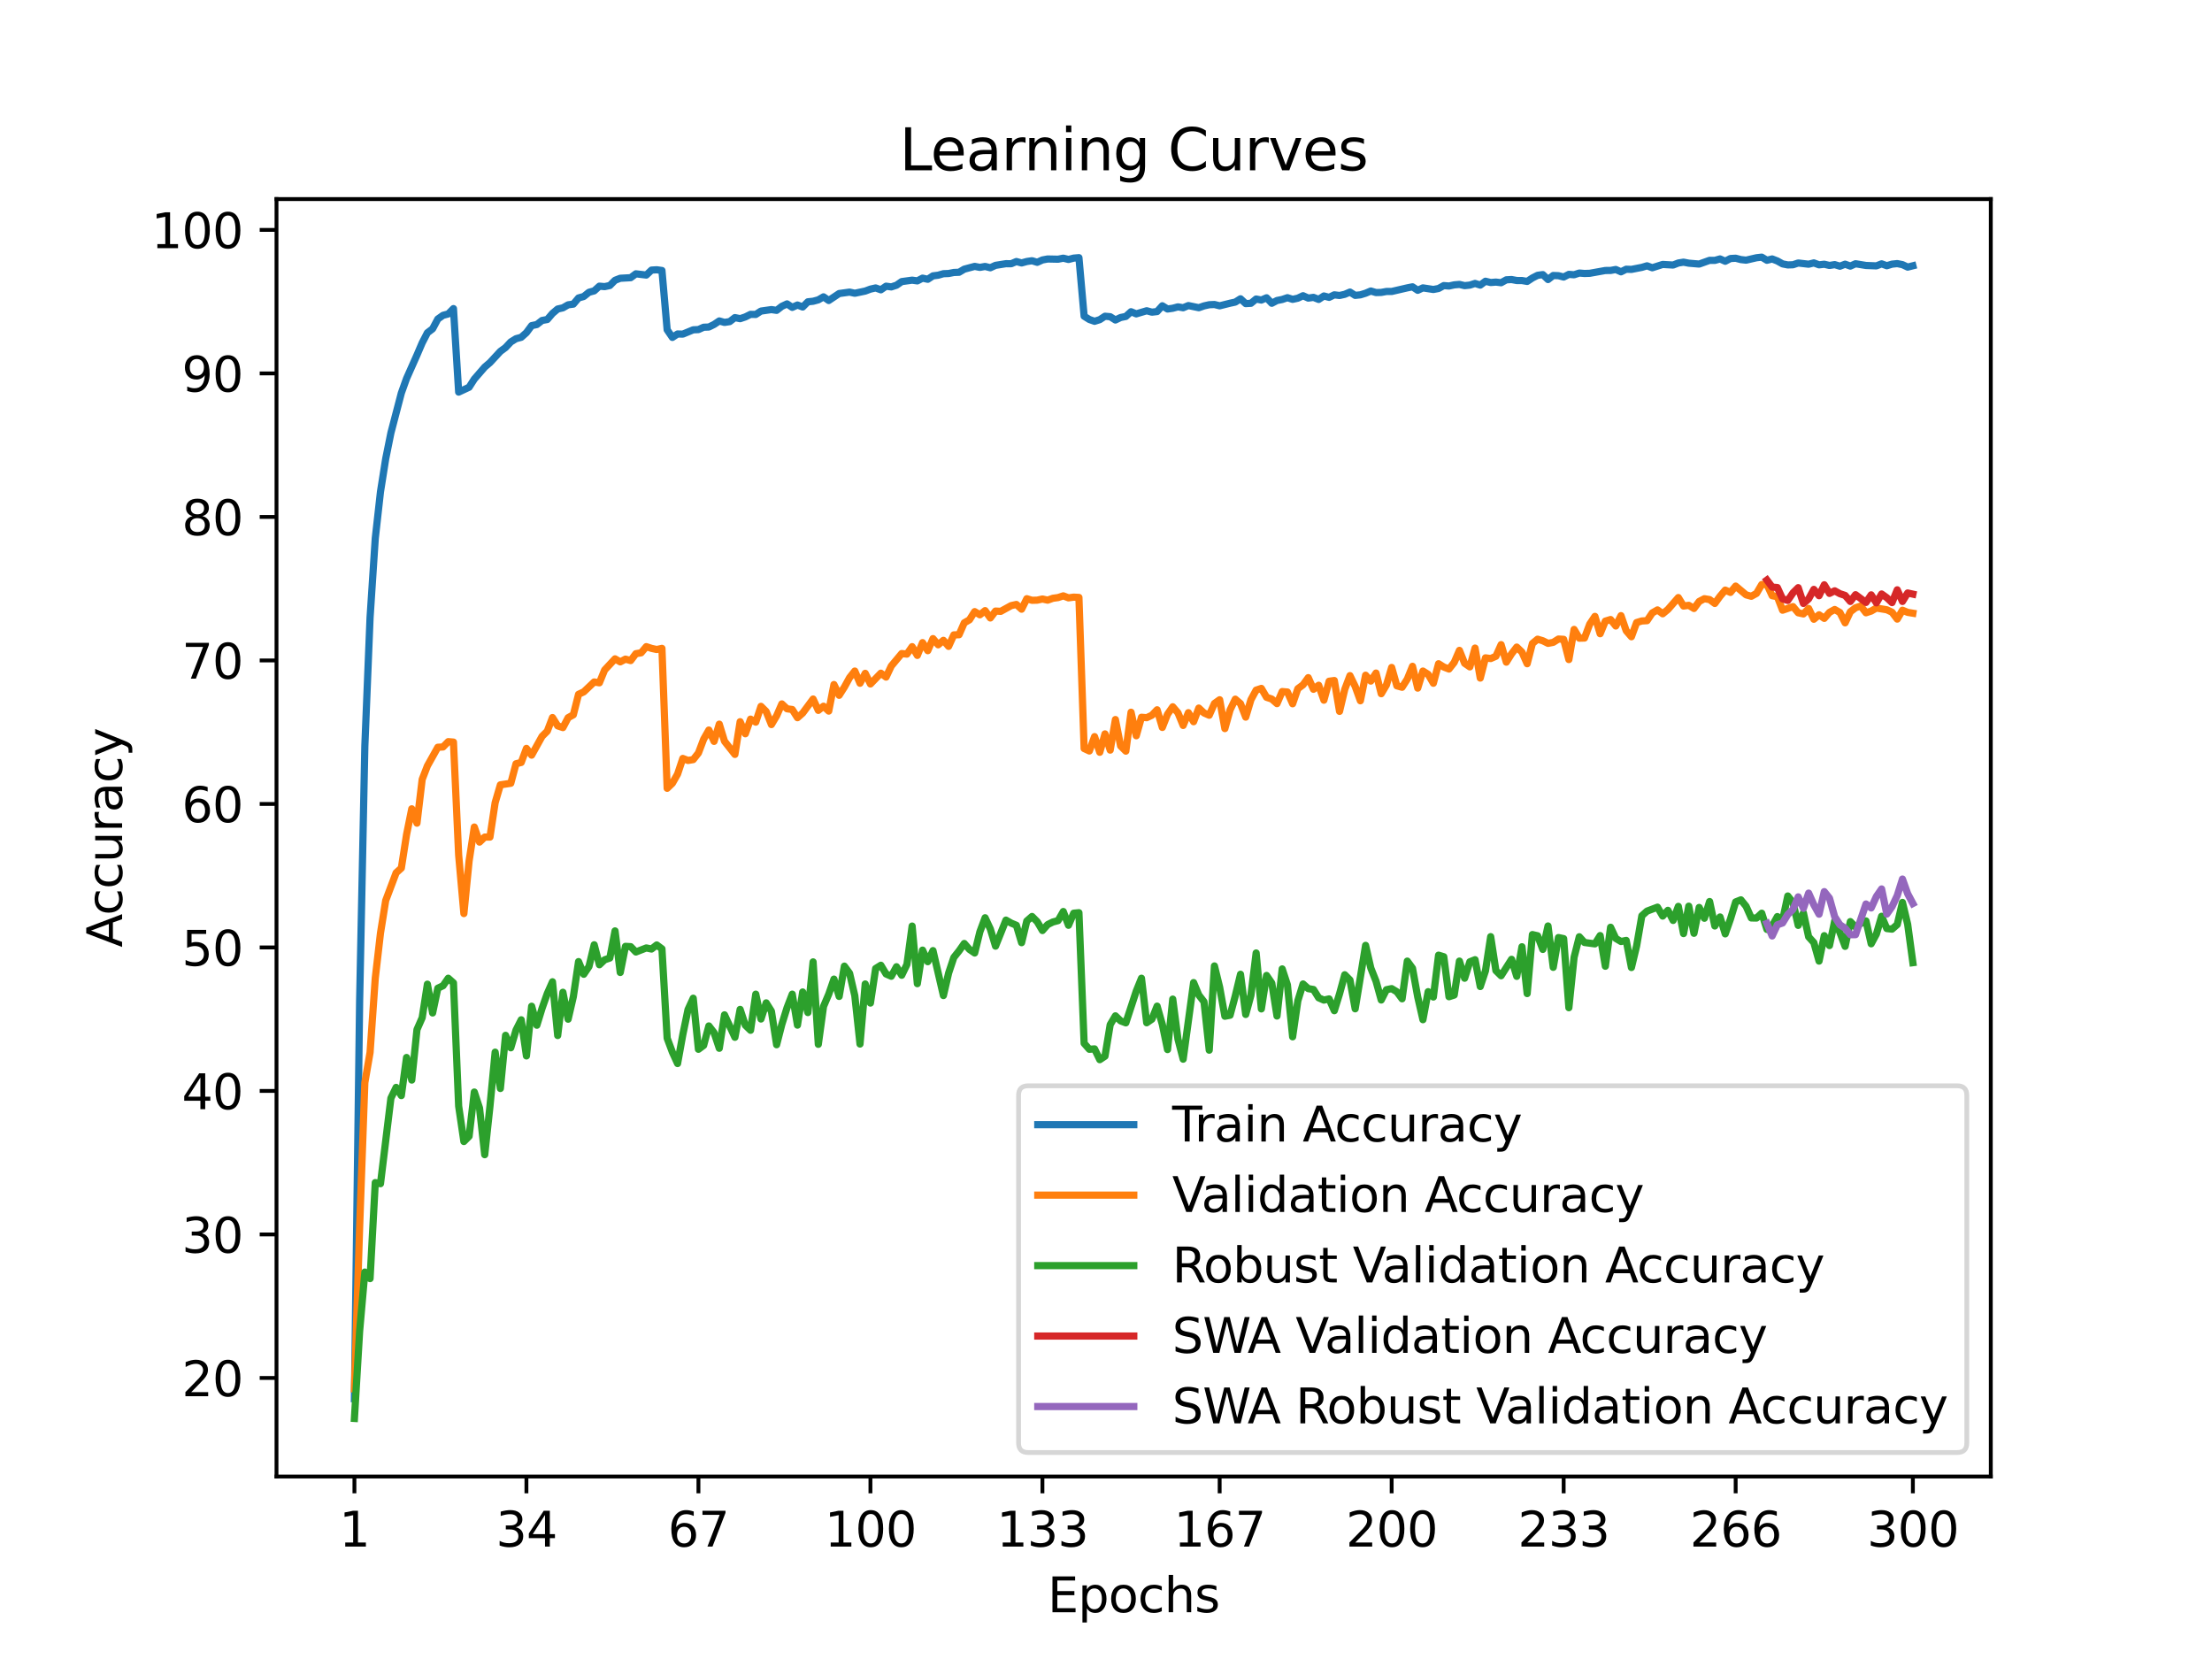 <?xml version="1.0" encoding="utf-8" standalone="no"?>
<!DOCTYPE svg PUBLIC "-//W3C//DTD SVG 1.1//EN"
  "http://www.w3.org/Graphics/SVG/1.1/DTD/svg11.dtd">
<svg xmlns:xlink="http://www.w3.org/1999/xlink" width="460.8pt" height="345.6pt" viewBox="0 0 460.8 345.6" xmlns="http://www.w3.org/2000/svg" version="1.1">
 <defs>
  <style type="text/css">*{stroke-linejoin: round; stroke-linecap: butt}</style>
 </defs>
 <g id="figure_1">
  <g id="patch_1">
   <path d="M 0 345.6 
L 460.8 345.6 
L 460.8 0 
L 0 0 
z
" style="fill: #ffffff"/>
  </g>
  <g id="axes_1">
   <g id="patch_2">
    <path d="M 57.6 307.584 
L 414.72 307.584 
L 414.72 41.472 
L 57.6 41.472 
z
" style="fill: #ffffff"/>
   </g>
   <g id="matplotlib.axis_1">
    <g id="xtick_1">
     <g id="line2d_1">
      <defs>
       <path id="m5c832d016d" d="M 0 0 
L 0 3.5 
" style="stroke: #000000; stroke-width: 0.8"/>
      </defs>
      <g>
       <use xlink:href="#m5c832d016d" x="73.833" y="307.584" style="stroke: #000000; stroke-width: 0.8"/>
      </g>
     </g>
     <g id="text_1">
      <!-- 1 -->
      <g transform="translate(70.651 322.182) scale(0.1 -0.1)">
       <defs>
        <path id="DejaVuSans-31" d="M 794 531 
L 1825 531 
L 1825 4091 
L 703 3866 
L 703 4441 
L 1819 4666 
L 2450 4666 
L 2450 531 
L 3481 531 
L 3481 0 
L 794 0 
L 794 531 
z
" transform="scale(0.016)"/>
       </defs>
       <use xlink:href="#DejaVuSans-31"/>
      </g>
     </g>
    </g>
    <g id="xtick_2">
     <g id="line2d_2">
      <g>
       <use xlink:href="#m5c832d016d" x="109.664" y="307.584" style="stroke: #000000; stroke-width: 0.8"/>
      </g>
     </g>
     <g id="text_2">
      <!-- 34 -->
      <g transform="translate(103.302 322.182) scale(0.1 -0.1)">
       <defs>
        <path id="DejaVuSans-33" d="M 2597 2516 
Q 3050 2419 3304 2112 
Q 3559 1806 3559 1356 
Q 3559 666 3084 287 
Q 2609 -91 1734 -91 
Q 1441 -91 1130 -33 
Q 819 25 488 141 
L 488 750 
Q 750 597 1062 519 
Q 1375 441 1716 441 
Q 2309 441 2620 675 
Q 2931 909 2931 1356 
Q 2931 1769 2642 2001 
Q 2353 2234 1838 2234 
L 1294 2234 
L 1294 2753 
L 1863 2753 
Q 2328 2753 2575 2939 
Q 2822 3125 2822 3475 
Q 2822 3834 2567 4026 
Q 2313 4219 1838 4219 
Q 1578 4219 1281 4162 
Q 984 4106 628 3988 
L 628 4550 
Q 988 4650 1302 4700 
Q 1616 4750 1894 4750 
Q 2613 4750 3031 4423 
Q 3450 4097 3450 3541 
Q 3450 3153 3228 2886 
Q 3006 2619 2597 2516 
z
" transform="scale(0.016)"/>
        <path id="DejaVuSans-34" d="M 2419 4116 
L 825 1625 
L 2419 1625 
L 2419 4116 
z
M 2253 4666 
L 3047 4666 
L 3047 1625 
L 3713 1625 
L 3713 1100 
L 3047 1100 
L 3047 0 
L 2419 0 
L 2419 1100 
L 313 1100 
L 313 1709 
L 2253 4666 
z
" transform="scale(0.016)"/>
       </defs>
       <use xlink:href="#DejaVuSans-33"/>
       <use xlink:href="#DejaVuSans-34" x="63.623"/>
      </g>
     </g>
    </g>
    <g id="xtick_3">
     <g id="line2d_3">
      <g>
       <use xlink:href="#m5c832d016d" x="145.496" y="307.584" style="stroke: #000000; stroke-width: 0.8"/>
      </g>
     </g>
     <g id="text_3">
      <!-- 67 -->
      <g transform="translate(139.133 322.182) scale(0.1 -0.1)">
       <defs>
        <path id="DejaVuSans-36" d="M 2113 2584 
Q 1688 2584 1439 2293 
Q 1191 2003 1191 1497 
Q 1191 994 1439 701 
Q 1688 409 2113 409 
Q 2538 409 2786 701 
Q 3034 994 3034 1497 
Q 3034 2003 2786 2293 
Q 2538 2584 2113 2584 
z
M 3366 4563 
L 3366 3988 
Q 3128 4100 2886 4159 
Q 2644 4219 2406 4219 
Q 1781 4219 1451 3797 
Q 1122 3375 1075 2522 
Q 1259 2794 1537 2939 
Q 1816 3084 2150 3084 
Q 2853 3084 3261 2657 
Q 3669 2231 3669 1497 
Q 3669 778 3244 343 
Q 2819 -91 2113 -91 
Q 1303 -91 875 529 
Q 447 1150 447 2328 
Q 447 3434 972 4092 
Q 1497 4750 2381 4750 
Q 2619 4750 2861 4703 
Q 3103 4656 3366 4563 
z
" transform="scale(0.016)"/>
        <path id="DejaVuSans-37" d="M 525 4666 
L 3525 4666 
L 3525 4397 
L 1831 0 
L 1172 0 
L 2766 4134 
L 525 4134 
L 525 4666 
z
" transform="scale(0.016)"/>
       </defs>
       <use xlink:href="#DejaVuSans-36"/>
       <use xlink:href="#DejaVuSans-37" x="63.623"/>
      </g>
     </g>
    </g>
    <g id="xtick_4">
     <g id="line2d_4">
      <g>
       <use xlink:href="#m5c832d016d" x="181.327" y="307.584" style="stroke: #000000; stroke-width: 0.8"/>
      </g>
     </g>
     <g id="text_4">
      <!-- 100 -->
      <g transform="translate(171.783 322.182) scale(0.1 -0.1)">
       <defs>
        <path id="DejaVuSans-30" d="M 2034 4250 
Q 1547 4250 1301 3770 
Q 1056 3291 1056 2328 
Q 1056 1369 1301 889 
Q 1547 409 2034 409 
Q 2525 409 2770 889 
Q 3016 1369 3016 2328 
Q 3016 3291 2770 3770 
Q 2525 4250 2034 4250 
z
M 2034 4750 
Q 2819 4750 3233 4129 
Q 3647 3509 3647 2328 
Q 3647 1150 3233 529 
Q 2819 -91 2034 -91 
Q 1250 -91 836 529 
Q 422 1150 422 2328 
Q 422 3509 836 4129 
Q 1250 4750 2034 4750 
z
" transform="scale(0.016)"/>
       </defs>
       <use xlink:href="#DejaVuSans-31"/>
       <use xlink:href="#DejaVuSans-30" x="63.623"/>
       <use xlink:href="#DejaVuSans-30" x="127.246"/>
      </g>
     </g>
    </g>
    <g id="xtick_5">
     <g id="line2d_5">
      <g>
       <use xlink:href="#m5c832d016d" x="217.158" y="307.584" style="stroke: #000000; stroke-width: 0.8"/>
      </g>
     </g>
     <g id="text_5">
      <!-- 133 -->
      <g transform="translate(207.615 322.182) scale(0.1 -0.1)">
       <use xlink:href="#DejaVuSans-31"/>
       <use xlink:href="#DejaVuSans-33" x="63.623"/>
       <use xlink:href="#DejaVuSans-33" x="127.246"/>
      </g>
     </g>
    </g>
    <g id="xtick_6">
     <g id="line2d_6">
      <g>
       <use xlink:href="#m5c832d016d" x="254.076" y="307.584" style="stroke: #000000; stroke-width: 0.8"/>
      </g>
     </g>
     <g id="text_6">
      <!-- 167 -->
      <g transform="translate(244.532 322.182) scale(0.1 -0.1)">
       <use xlink:href="#DejaVuSans-31"/>
       <use xlink:href="#DejaVuSans-36" x="63.623"/>
       <use xlink:href="#DejaVuSans-37" x="127.246"/>
      </g>
     </g>
    </g>
    <g id="xtick_7">
     <g id="line2d_7">
      <g>
       <use xlink:href="#m5c832d016d" x="289.907" y="307.584" style="stroke: #000000; stroke-width: 0.8"/>
      </g>
     </g>
     <g id="text_7">
      <!-- 200 -->
      <g transform="translate(280.363 322.182) scale(0.1 -0.1)">
       <defs>
        <path id="DejaVuSans-32" d="M 1228 531 
L 3431 531 
L 3431 0 
L 469 0 
L 469 531 
Q 828 903 1448 1529 
Q 2069 2156 2228 2338 
Q 2531 2678 2651 2914 
Q 2772 3150 2772 3378 
Q 2772 3750 2511 3984 
Q 2250 4219 1831 4219 
Q 1534 4219 1204 4116 
Q 875 4013 500 3803 
L 500 4441 
Q 881 4594 1212 4672 
Q 1544 4750 1819 4750 
Q 2544 4750 2975 4387 
Q 3406 4025 3406 3419 
Q 3406 3131 3298 2873 
Q 3191 2616 2906 2266 
Q 2828 2175 2409 1742 
Q 1991 1309 1228 531 
z
" transform="scale(0.016)"/>
       </defs>
       <use xlink:href="#DejaVuSans-32"/>
       <use xlink:href="#DejaVuSans-30" x="63.623"/>
       <use xlink:href="#DejaVuSans-30" x="127.246"/>
      </g>
     </g>
    </g>
    <g id="xtick_8">
     <g id="line2d_8">
      <g>
       <use xlink:href="#m5c832d016d" x="325.739" y="307.584" style="stroke: #000000; stroke-width: 0.8"/>
      </g>
     </g>
     <g id="text_8">
      <!-- 233 -->
      <g transform="translate(316.195 322.182) scale(0.1 -0.1)">
       <use xlink:href="#DejaVuSans-32"/>
       <use xlink:href="#DejaVuSans-33" x="63.623"/>
       <use xlink:href="#DejaVuSans-33" x="127.246"/>
      </g>
     </g>
    </g>
    <g id="xtick_9">
     <g id="line2d_9">
      <g>
       <use xlink:href="#m5c832d016d" x="361.57" y="307.584" style="stroke: #000000; stroke-width: 0.8"/>
      </g>
     </g>
     <g id="text_9">
      <!-- 266 -->
      <g transform="translate(352.026 322.182) scale(0.1 -0.1)">
       <use xlink:href="#DejaVuSans-32"/>
       <use xlink:href="#DejaVuSans-36" x="63.623"/>
       <use xlink:href="#DejaVuSans-36" x="127.246"/>
      </g>
     </g>
    </g>
    <g id="xtick_10">
     <g id="line2d_10">
      <g>
       <use xlink:href="#m5c832d016d" x="398.487" y="307.584" style="stroke: #000000; stroke-width: 0.8"/>
      </g>
     </g>
     <g id="text_10">
      <!-- 300 -->
      <g transform="translate(388.944 322.182) scale(0.1 -0.1)">
       <use xlink:href="#DejaVuSans-33"/>
       <use xlink:href="#DejaVuSans-30" x="63.623"/>
       <use xlink:href="#DejaVuSans-30" x="127.246"/>
      </g>
     </g>
    </g>
    <g id="text_11">
     <!-- Epochs -->
     <g transform="translate(218.244 335.861) scale(0.1 -0.1)">
      <defs>
       <path id="DejaVuSans-45" d="M 628 4666 
L 3578 4666 
L 3578 4134 
L 1259 4134 
L 1259 2753 
L 3481 2753 
L 3481 2222 
L 1259 2222 
L 1259 531 
L 3634 531 
L 3634 0 
L 628 0 
L 628 4666 
z
" transform="scale(0.016)"/>
       <path id="DejaVuSans-70" d="M 1159 525 
L 1159 -1331 
L 581 -1331 
L 581 3500 
L 1159 3500 
L 1159 2969 
Q 1341 3281 1617 3432 
Q 1894 3584 2278 3584 
Q 2916 3584 3314 3078 
Q 3713 2572 3713 1747 
Q 3713 922 3314 415 
Q 2916 -91 2278 -91 
Q 1894 -91 1617 61 
Q 1341 213 1159 525 
z
M 3116 1747 
Q 3116 2381 2855 2742 
Q 2594 3103 2138 3103 
Q 1681 3103 1420 2742 
Q 1159 2381 1159 1747 
Q 1159 1113 1420 752 
Q 1681 391 2138 391 
Q 2594 391 2855 752 
Q 3116 1113 3116 1747 
z
" transform="scale(0.016)"/>
       <path id="DejaVuSans-6f" d="M 1959 3097 
Q 1497 3097 1228 2736 
Q 959 2375 959 1747 
Q 959 1119 1226 758 
Q 1494 397 1959 397 
Q 2419 397 2687 759 
Q 2956 1122 2956 1747 
Q 2956 2369 2687 2733 
Q 2419 3097 1959 3097 
z
M 1959 3584 
Q 2709 3584 3137 3096 
Q 3566 2609 3566 1747 
Q 3566 888 3137 398 
Q 2709 -91 1959 -91 
Q 1206 -91 779 398 
Q 353 888 353 1747 
Q 353 2609 779 3096 
Q 1206 3584 1959 3584 
z
" transform="scale(0.016)"/>
       <path id="DejaVuSans-63" d="M 3122 3366 
L 3122 2828 
Q 2878 2963 2633 3030 
Q 2388 3097 2138 3097 
Q 1578 3097 1268 2742 
Q 959 2388 959 1747 
Q 959 1106 1268 751 
Q 1578 397 2138 397 
Q 2388 397 2633 464 
Q 2878 531 3122 666 
L 3122 134 
Q 2881 22 2623 -34 
Q 2366 -91 2075 -91 
Q 1284 -91 818 406 
Q 353 903 353 1747 
Q 353 2603 823 3093 
Q 1294 3584 2113 3584 
Q 2378 3584 2631 3529 
Q 2884 3475 3122 3366 
z
" transform="scale(0.016)"/>
       <path id="DejaVuSans-68" d="M 3513 2113 
L 3513 0 
L 2938 0 
L 2938 2094 
Q 2938 2591 2744 2837 
Q 2550 3084 2163 3084 
Q 1697 3084 1428 2787 
Q 1159 2491 1159 1978 
L 1159 0 
L 581 0 
L 581 4863 
L 1159 4863 
L 1159 2956 
Q 1366 3272 1645 3428 
Q 1925 3584 2291 3584 
Q 2894 3584 3203 3211 
Q 3513 2838 3513 2113 
z
" transform="scale(0.016)"/>
       <path id="DejaVuSans-73" d="M 2834 3397 
L 2834 2853 
Q 2591 2978 2328 3040 
Q 2066 3103 1784 3103 
Q 1356 3103 1142 2972 
Q 928 2841 928 2578 
Q 928 2378 1081 2264 
Q 1234 2150 1697 2047 
L 1894 2003 
Q 2506 1872 2764 1633 
Q 3022 1394 3022 966 
Q 3022 478 2636 193 
Q 2250 -91 1575 -91 
Q 1294 -91 989 -36 
Q 684 19 347 128 
L 347 722 
Q 666 556 975 473 
Q 1284 391 1588 391 
Q 1994 391 2212 530 
Q 2431 669 2431 922 
Q 2431 1156 2273 1281 
Q 2116 1406 1581 1522 
L 1381 1569 
Q 847 1681 609 1914 
Q 372 2147 372 2553 
Q 372 3047 722 3315 
Q 1072 3584 1716 3584 
Q 2034 3584 2315 3537 
Q 2597 3491 2834 3397 
z
" transform="scale(0.016)"/>
      </defs>
      <use xlink:href="#DejaVuSans-45"/>
      <use xlink:href="#DejaVuSans-70" x="63.184"/>
      <use xlink:href="#DejaVuSans-6f" x="126.66"/>
      <use xlink:href="#DejaVuSans-63" x="187.842"/>
      <use xlink:href="#DejaVuSans-68" x="242.822"/>
      <use xlink:href="#DejaVuSans-73" x="306.201"/>
     </g>
    </g>
   </g>
   <g id="matplotlib.axis_2">
    <g id="ytick_1">
     <g id="line2d_11">
      <defs>
       <path id="m1933a88e50" d="M 0 0 
L -3.5 0 
" style="stroke: #000000; stroke-width: 0.8"/>
      </defs>
      <g>
       <use xlink:href="#m1933a88e50" x="57.6" y="287.055" style="stroke: #000000; stroke-width: 0.8"/>
      </g>
     </g>
     <g id="text_12">
      <!-- 20 -->
      <g transform="translate(37.875 290.855) scale(0.1 -0.1)">
       <use xlink:href="#DejaVuSans-32"/>
       <use xlink:href="#DejaVuSans-30" x="63.623"/>
      </g>
     </g>
    </g>
    <g id="ytick_2">
     <g id="line2d_12">
      <g>
       <use xlink:href="#m1933a88e50" x="57.6" y="257.16" style="stroke: #000000; stroke-width: 0.8"/>
      </g>
     </g>
     <g id="text_13">
      <!-- 30 -->
      <g transform="translate(37.875 260.96) scale(0.1 -0.1)">
       <use xlink:href="#DejaVuSans-33"/>
       <use xlink:href="#DejaVuSans-30" x="63.623"/>
      </g>
     </g>
    </g>
    <g id="ytick_3">
     <g id="line2d_13">
      <g>
       <use xlink:href="#m1933a88e50" x="57.6" y="227.265" style="stroke: #000000; stroke-width: 0.8"/>
      </g>
     </g>
     <g id="text_14">
      <!-- 40 -->
      <g transform="translate(37.875 231.064) scale(0.1 -0.1)">
       <use xlink:href="#DejaVuSans-34"/>
       <use xlink:href="#DejaVuSans-30" x="63.623"/>
      </g>
     </g>
    </g>
    <g id="ytick_4">
     <g id="line2d_14">
      <g>
       <use xlink:href="#m1933a88e50" x="57.6" y="197.37" style="stroke: #000000; stroke-width: 0.8"/>
      </g>
     </g>
     <g id="text_15">
      <!-- 50 -->
      <g transform="translate(37.875 201.169) scale(0.1 -0.1)">
       <defs>
        <path id="DejaVuSans-35" d="M 691 4666 
L 3169 4666 
L 3169 4134 
L 1269 4134 
L 1269 2991 
Q 1406 3038 1543 3061 
Q 1681 3084 1819 3084 
Q 2600 3084 3056 2656 
Q 3513 2228 3513 1497 
Q 3513 744 3044 326 
Q 2575 -91 1722 -91 
Q 1428 -91 1123 -41 
Q 819 9 494 109 
L 494 744 
Q 775 591 1075 516 
Q 1375 441 1709 441 
Q 2250 441 2565 725 
Q 2881 1009 2881 1497 
Q 2881 1984 2565 2268 
Q 2250 2553 1709 2553 
Q 1456 2553 1204 2497 
Q 953 2441 691 2322 
L 691 4666 
z
" transform="scale(0.016)"/>
       </defs>
       <use xlink:href="#DejaVuSans-35"/>
       <use xlink:href="#DejaVuSans-30" x="63.623"/>
      </g>
     </g>
    </g>
    <g id="ytick_5">
     <g id="line2d_15">
      <g>
       <use xlink:href="#m1933a88e50" x="57.6" y="167.475" style="stroke: #000000; stroke-width: 0.8"/>
      </g>
     </g>
     <g id="text_16">
      <!-- 60 -->
      <g transform="translate(37.875 171.274) scale(0.1 -0.1)">
       <use xlink:href="#DejaVuSans-36"/>
       <use xlink:href="#DejaVuSans-30" x="63.623"/>
      </g>
     </g>
    </g>
    <g id="ytick_6">
     <g id="line2d_16">
      <g>
       <use xlink:href="#m1933a88e50" x="57.6" y="137.579" style="stroke: #000000; stroke-width: 0.8"/>
      </g>
     </g>
     <g id="text_17">
      <!-- 70 -->
      <g transform="translate(37.875 141.379) scale(0.1 -0.1)">
       <use xlink:href="#DejaVuSans-37"/>
       <use xlink:href="#DejaVuSans-30" x="63.623"/>
      </g>
     </g>
    </g>
    <g id="ytick_7">
     <g id="line2d_17">
      <g>
       <use xlink:href="#m1933a88e50" x="57.6" y="107.684" style="stroke: #000000; stroke-width: 0.8"/>
      </g>
     </g>
     <g id="text_18">
      <!-- 80 -->
      <g transform="translate(37.875 111.484) scale(0.1 -0.1)">
       <defs>
        <path id="DejaVuSans-38" d="M 2034 2216 
Q 1584 2216 1326 1975 
Q 1069 1734 1069 1313 
Q 1069 891 1326 650 
Q 1584 409 2034 409 
Q 2484 409 2743 651 
Q 3003 894 3003 1313 
Q 3003 1734 2745 1975 
Q 2488 2216 2034 2216 
z
M 1403 2484 
Q 997 2584 770 2862 
Q 544 3141 544 3541 
Q 544 4100 942 4425 
Q 1341 4750 2034 4750 
Q 2731 4750 3128 4425 
Q 3525 4100 3525 3541 
Q 3525 3141 3298 2862 
Q 3072 2584 2669 2484 
Q 3125 2378 3379 2068 
Q 3634 1759 3634 1313 
Q 3634 634 3220 271 
Q 2806 -91 2034 -91 
Q 1263 -91 848 271 
Q 434 634 434 1313 
Q 434 1759 690 2068 
Q 947 2378 1403 2484 
z
M 1172 3481 
Q 1172 3119 1398 2916 
Q 1625 2713 2034 2713 
Q 2441 2713 2670 2916 
Q 2900 3119 2900 3481 
Q 2900 3844 2670 4047 
Q 2441 4250 2034 4250 
Q 1625 4250 1398 4047 
Q 1172 3844 1172 3481 
z
" transform="scale(0.016)"/>
       </defs>
       <use xlink:href="#DejaVuSans-38"/>
       <use xlink:href="#DejaVuSans-30" x="63.623"/>
      </g>
     </g>
    </g>
    <g id="ytick_8">
     <g id="line2d_18">
      <g>
       <use xlink:href="#m1933a88e50" x="57.6" y="77.789" style="stroke: #000000; stroke-width: 0.8"/>
      </g>
     </g>
     <g id="text_19">
      <!-- 90 -->
      <g transform="translate(37.875 81.588) scale(0.1 -0.1)">
       <defs>
        <path id="DejaVuSans-39" d="M 703 97 
L 703 672 
Q 941 559 1184 500 
Q 1428 441 1663 441 
Q 2288 441 2617 861 
Q 2947 1281 2994 2138 
Q 2813 1869 2534 1725 
Q 2256 1581 1919 1581 
Q 1219 1581 811 2004 
Q 403 2428 403 3163 
Q 403 3881 828 4315 
Q 1253 4750 1959 4750 
Q 2769 4750 3195 4129 
Q 3622 3509 3622 2328 
Q 3622 1225 3098 567 
Q 2575 -91 1691 -91 
Q 1453 -91 1209 -44 
Q 966 3 703 97 
z
M 1959 2075 
Q 2384 2075 2632 2365 
Q 2881 2656 2881 3163 
Q 2881 3666 2632 3958 
Q 2384 4250 1959 4250 
Q 1534 4250 1286 3958 
Q 1038 3666 1038 3163 
Q 1038 2656 1286 2365 
Q 1534 2075 1959 2075 
z
" transform="scale(0.016)"/>
       </defs>
       <use xlink:href="#DejaVuSans-39"/>
       <use xlink:href="#DejaVuSans-30" x="63.623"/>
      </g>
     </g>
    </g>
    <g id="ytick_9">
     <g id="line2d_19">
      <g>
       <use xlink:href="#m1933a88e50" x="57.6" y="47.894" style="stroke: #000000; stroke-width: 0.8"/>
      </g>
     </g>
     <g id="text_20">
      <!-- 100 -->
      <g transform="translate(31.512 51.693) scale(0.1 -0.1)">
       <use xlink:href="#DejaVuSans-31"/>
       <use xlink:href="#DejaVuSans-30" x="63.623"/>
       <use xlink:href="#DejaVuSans-30" x="127.246"/>
      </g>
     </g>
    </g>
    <g id="text_21">
     <!-- Accuracy -->
     <g transform="translate(25.433 197.356) rotate(-90) scale(0.1 -0.1)">
      <defs>
       <path id="DejaVuSans-41" d="M 2188 4044 
L 1331 1722 
L 3047 1722 
L 2188 4044 
z
M 1831 4666 
L 2547 4666 
L 4325 0 
L 3669 0 
L 3244 1197 
L 1141 1197 
L 716 0 
L 50 0 
L 1831 4666 
z
" transform="scale(0.016)"/>
       <path id="DejaVuSans-75" d="M 544 1381 
L 544 3500 
L 1119 3500 
L 1119 1403 
Q 1119 906 1312 657 
Q 1506 409 1894 409 
Q 2359 409 2629 706 
Q 2900 1003 2900 1516 
L 2900 3500 
L 3475 3500 
L 3475 0 
L 2900 0 
L 2900 538 
Q 2691 219 2414 64 
Q 2138 -91 1772 -91 
Q 1169 -91 856 284 
Q 544 659 544 1381 
z
M 1991 3584 
L 1991 3584 
z
" transform="scale(0.016)"/>
       <path id="DejaVuSans-72" d="M 2631 2963 
Q 2534 3019 2420 3045 
Q 2306 3072 2169 3072 
Q 1681 3072 1420 2755 
Q 1159 2438 1159 1844 
L 1159 0 
L 581 0 
L 581 3500 
L 1159 3500 
L 1159 2956 
Q 1341 3275 1631 3429 
Q 1922 3584 2338 3584 
Q 2397 3584 2469 3576 
Q 2541 3569 2628 3553 
L 2631 2963 
z
" transform="scale(0.016)"/>
       <path id="DejaVuSans-61" d="M 2194 1759 
Q 1497 1759 1228 1600 
Q 959 1441 959 1056 
Q 959 750 1161 570 
Q 1363 391 1709 391 
Q 2188 391 2477 730 
Q 2766 1069 2766 1631 
L 2766 1759 
L 2194 1759 
z
M 3341 1997 
L 3341 0 
L 2766 0 
L 2766 531 
Q 2569 213 2275 61 
Q 1981 -91 1556 -91 
Q 1019 -91 701 211 
Q 384 513 384 1019 
Q 384 1609 779 1909 
Q 1175 2209 1959 2209 
L 2766 2209 
L 2766 2266 
Q 2766 2663 2505 2880 
Q 2244 3097 1772 3097 
Q 1472 3097 1187 3025 
Q 903 2953 641 2809 
L 641 3341 
Q 956 3463 1253 3523 
Q 1550 3584 1831 3584 
Q 2591 3584 2966 3190 
Q 3341 2797 3341 1997 
z
" transform="scale(0.016)"/>
       <path id="DejaVuSans-79" d="M 2059 -325 
Q 1816 -950 1584 -1140 
Q 1353 -1331 966 -1331 
L 506 -1331 
L 506 -850 
L 844 -850 
Q 1081 -850 1212 -737 
Q 1344 -625 1503 -206 
L 1606 56 
L 191 3500 
L 800 3500 
L 1894 763 
L 2988 3500 
L 3597 3500 
L 2059 -325 
z
" transform="scale(0.016)"/>
      </defs>
      <use xlink:href="#DejaVuSans-41"/>
      <use xlink:href="#DejaVuSans-63" x="66.658"/>
      <use xlink:href="#DejaVuSans-63" x="121.639"/>
      <use xlink:href="#DejaVuSans-75" x="176.619"/>
      <use xlink:href="#DejaVuSans-72" x="239.998"/>
      <use xlink:href="#DejaVuSans-61" x="281.111"/>
      <use xlink:href="#DejaVuSans-63" x="342.391"/>
      <use xlink:href="#DejaVuSans-79" x="397.371"/>
     </g>
    </g>
   </g>
   <g id="line2d_20">
    <path d="M 73.833 291.372 
L 74.919 208.437 
L 76.004 155.415 
L 77.09 128.659 
L 78.176 112.145 
L 79.262 102.435 
L 80.348 95.571 
L 81.433 90.184 
L 83.605 81.879 
L 84.691 78.847 
L 86.862 73.963 
L 87.948 71.427 
L 89.034 69.323 
L 90.12 68.498 
L 91.206 66.459 
L 92.291 65.688 
L 93.377 65.401 
L 94.463 64.288 
L 95.549 81.681 
L 97.72 80.671 
L 98.806 78.973 
L 100.978 76.468 
L 102.064 75.541 
L 104.235 73.197 
L 105.321 72.39 
L 106.407 71.23 
L 107.493 70.56 
L 108.578 70.267 
L 109.664 69.299 
L 110.75 67.834 
L 111.836 67.607 
L 112.922 66.758 
L 114.007 66.56 
L 115.093 65.293 
L 116.179 64.372 
L 117.265 64.127 
L 118.351 63.499 
L 119.436 63.356 
L 120.522 62.07 
L 121.608 61.765 
L 122.694 60.886 
L 123.78 60.593 
L 124.865 59.613 
L 125.951 59.708 
L 127.037 59.481 
L 128.123 58.387 
L 129.209 57.969 
L 131.38 57.849 
L 132.466 57.042 
L 134.638 57.299 
L 135.723 56.265 
L 136.809 56.199 
L 137.895 56.348 
L 138.981 68.701 
L 140.067 70.291 
L 141.152 69.574 
L 142.238 69.604 
L 144.41 68.707 
L 145.496 68.659 
L 146.581 68.169 
L 147.667 68.127 
L 148.753 67.589 
L 149.839 66.859 
L 150.925 67.164 
L 152.01 66.997 
L 153.096 66.16 
L 154.182 66.387 
L 155.268 66.022 
L 156.354 65.484 
L 157.439 65.508 
L 158.525 64.803 
L 160.697 64.492 
L 161.783 64.653 
L 162.868 63.816 
L 163.954 63.308 
L 165.04 64.031 
L 166.126 63.541 
L 167.212 63.954 
L 168.297 62.871 
L 169.383 62.758 
L 170.469 62.465 
L 171.555 61.837 
L 172.641 62.596 
L 174.812 61.149 
L 176.984 60.85 
L 178.07 61.09 
L 180.241 60.635 
L 181.327 60.229 
L 182.413 59.984 
L 183.499 60.372 
L 184.584 59.619 
L 185.67 59.768 
L 186.756 59.416 
L 187.842 58.662 
L 190.013 58.363 
L 191.099 58.513 
L 192.185 57.945 
L 193.271 58.178 
L 194.357 57.466 
L 195.442 57.329 
L 196.528 57.018 
L 197.614 56.976 
L 198.7 56.761 
L 199.786 56.719 
L 200.871 56.073 
L 203.043 55.493 
L 204.129 55.703 
L 205.215 55.505 
L 206.3 55.78 
L 207.386 55.278 
L 209.558 54.931 
L 210.644 54.943 
L 211.729 54.483 
L 212.815 54.776 
L 213.901 54.477 
L 214.987 54.315 
L 216.073 54.644 
L 217.158 54.154 
L 218.244 53.951 
L 220.416 53.998 
L 221.502 53.783 
L 222.587 54.052 
L 223.673 53.771 
L 224.759 53.676 
L 225.845 65.873 
L 226.931 66.554 
L 228.016 66.931 
L 229.102 66.59 
L 230.188 65.879 
L 231.274 65.975 
L 232.36 66.662 
L 233.445 66.142 
L 234.531 65.921 
L 235.617 64.94 
L 236.703 65.383 
L 238.875 64.737 
L 239.96 65.03 
L 241.046 64.904 
L 242.132 63.702 
L 243.218 64.372 
L 244.304 64.217 
L 245.389 63.924 
L 246.475 64.109 
L 247.561 63.655 
L 249.733 64.103 
L 250.818 63.726 
L 251.904 63.481 
L 252.99 63.433 
L 254.076 63.708 
L 256.247 63.164 
L 257.333 62.931 
L 258.419 62.244 
L 259.505 63.248 
L 260.591 63.182 
L 261.676 62.291 
L 262.762 62.507 
L 263.848 62.034 
L 264.934 63.176 
L 266.02 62.602 
L 267.105 62.387 
L 268.191 62.016 
L 269.277 62.357 
L 270.363 62.118 
L 271.449 61.604 
L 272.534 62.1 
L 273.62 61.945 
L 274.706 62.375 
L 275.792 61.658 
L 276.878 61.945 
L 277.963 61.418 
L 279.049 61.556 
L 280.135 61.311 
L 281.221 60.844 
L 282.307 61.532 
L 283.392 61.418 
L 284.478 61.084 
L 285.564 60.623 
L 286.65 60.946 
L 287.736 60.916 
L 288.821 60.719 
L 289.907 60.719 
L 293.165 59.966 
L 294.25 59.75 
L 295.336 60.474 
L 296.422 59.972 
L 298.594 60.306 
L 299.679 60.097 
L 300.765 59.493 
L 301.851 59.583 
L 302.937 59.344 
L 304.023 59.248 
L 305.108 59.505 
L 306.194 59.392 
L 307.28 59.045 
L 308.366 59.392 
L 309.452 58.59 
L 310.537 58.853 
L 311.623 58.764 
L 312.709 58.895 
L 313.795 58.291 
L 314.881 58.232 
L 315.966 58.435 
L 317.052 58.441 
L 318.138 58.626 
L 319.224 57.909 
L 320.31 57.353 
L 321.395 57.203 
L 322.481 58.232 
L 323.567 57.389 
L 324.653 57.43 
L 325.739 57.711 
L 326.824 57.155 
L 327.91 57.239 
L 328.996 56.88 
L 330.082 56.97 
L 331.168 56.934 
L 334.425 56.348 
L 335.511 56.342 
L 336.597 56.139 
L 337.682 56.623 
L 338.768 56.085 
L 339.854 56.121 
L 342.026 55.697 
L 343.111 55.374 
L 344.197 55.78 
L 346.369 55.087 
L 348.54 55.212 
L 349.626 54.788 
L 350.712 54.614 
L 351.798 54.824 
L 353.969 55.009 
L 356.141 54.232 
L 357.227 54.244 
L 358.313 53.939 
L 359.398 54.423 
L 360.484 53.855 
L 361.57 53.795 
L 362.656 54.076 
L 363.742 54.196 
L 365.913 53.694 
L 366.999 53.568 
L 368.085 54.22 
L 369.171 53.945 
L 370.256 54.363 
L 371.342 54.973 
L 372.428 55.188 
L 373.514 55.152 
L 374.6 54.788 
L 376.771 55.039 
L 377.857 54.77 
L 378.943 55.17 
L 380.029 55.045 
L 381.114 55.302 
L 382.2 55.123 
L 383.286 55.457 
L 384.372 55.033 
L 385.458 55.433 
L 386.543 54.943 
L 388.715 55.302 
L 390.887 55.386 
L 391.972 54.961 
L 393.058 55.356 
L 394.144 55.027 
L 395.23 54.913 
L 396.316 55.129 
L 397.401 55.643 
L 398.487 55.368 
L 398.487 55.368 
" clip-path="url(#pfd0c8d0c9c)" style="fill: none; stroke: #1f77b4; stroke-width: 1.5; stroke-linecap: square"/>
   </g>
   <g id="line2d_21">
    <path d="M 73.833 289.328 
L 74.919 255.606 
L 76.004 225.531 
L 77.09 219.253 
L 78.176 203.767 
L 79.262 194.38 
L 80.348 187.594 
L 82.519 181.824 
L 83.605 180.838 
L 84.691 173.872 
L 85.777 168.491 
L 86.862 171.481 
L 87.948 162.363 
L 89.034 159.552 
L 91.206 155.666 
L 92.291 155.606 
L 93.377 154.5 
L 94.463 154.59 
L 95.549 178.147 
L 96.635 190.315 
L 97.72 179.373 
L 98.806 172.288 
L 99.892 175.427 
L 100.978 174.38 
L 102.064 174.38 
L 103.149 167.206 
L 104.235 163.499 
L 106.407 163.17 
L 107.493 159.104 
L 108.578 158.835 
L 109.664 155.905 
L 110.75 157.31 
L 112.922 153.394 
L 114.007 152.318 
L 115.093 149.478 
L 116.179 151.212 
L 117.265 151.57 
L 118.351 149.508 
L 119.436 148.91 
L 120.522 144.635 
L 121.608 144.127 
L 123.78 142.064 
L 124.865 142.243 
L 125.951 139.582 
L 128.123 137.251 
L 129.209 137.878 
L 130.294 137.31 
L 131.38 137.609 
L 132.466 136.174 
L 133.552 135.995 
L 134.638 134.71 
L 135.723 135.068 
L 136.809 135.307 
L 137.895 135.068 
L 138.981 164.216 
L 140.067 163.17 
L 141.152 161.256 
L 142.238 157.998 
L 143.324 158.416 
L 144.41 158.237 
L 145.496 156.862 
L 146.581 153.992 
L 147.667 152.079 
L 148.753 154.44 
L 149.839 150.853 
L 150.925 154.41 
L 153.096 157.161 
L 154.182 150.345 
L 155.268 152.856 
L 156.354 149.807 
L 157.439 150.434 
L 158.525 147.146 
L 159.611 148.222 
L 160.697 150.943 
L 161.783 149.119 
L 162.868 146.638 
L 163.954 147.654 
L 165.04 147.804 
L 166.126 149.508 
L 167.212 148.551 
L 169.383 145.621 
L 170.469 147.983 
L 171.555 147.116 
L 172.641 148.132 
L 173.726 142.602 
L 174.812 144.844 
L 175.898 143.14 
L 176.984 141.167 
L 178.07 139.792 
L 179.155 142.333 
L 180.241 140.27 
L 181.327 142.482 
L 183.499 140.24 
L 184.584 141.047 
L 185.67 138.745 
L 187.842 136.145 
L 188.928 136.264 
L 190.013 134.71 
L 191.099 136.533 
L 192.185 133.872 
L 193.271 135.547 
L 194.357 133.035 
L 195.442 134.321 
L 196.528 133.394 
L 197.614 134.65 
L 198.7 132.258 
L 199.786 132.228 
L 200.871 129.747 
L 201.957 129.119 
L 203.043 127.415 
L 204.129 128.073 
L 205.215 127.206 
L 206.3 128.731 
L 207.386 127.296 
L 208.472 127.355 
L 210.644 126.16 
L 211.729 125.92 
L 212.815 126.907 
L 213.901 124.725 
L 214.987 125.053 
L 216.073 125.024 
L 217.158 124.784 
L 218.244 125.024 
L 219.33 124.635 
L 220.416 124.485 
L 221.502 124.127 
L 222.587 124.545 
L 223.673 124.396 
L 224.759 124.455 
L 225.845 155.935 
L 226.931 156.443 
L 228.016 153.454 
L 229.102 156.712 
L 230.188 152.886 
L 231.274 156.264 
L 232.36 149.896 
L 233.445 155.397 
L 234.531 156.473 
L 235.617 148.372 
L 236.703 153.274 
L 237.789 149.418 
L 238.875 149.508 
L 239.96 148.999 
L 241.046 147.863 
L 242.132 151.541 
L 243.218 148.79 
L 244.304 147.236 
L 245.389 148.491 
L 246.475 151.122 
L 247.561 148.461 
L 248.647 150.345 
L 249.733 147.505 
L 250.818 148.521 
L 251.904 148.999 
L 252.99 146.548 
L 254.076 145.771 
L 255.162 151.78 
L 256.247 147.893 
L 257.333 145.651 
L 258.419 146.578 
L 259.505 149.388 
L 260.591 145.771 
L 261.676 143.768 
L 262.762 143.409 
L 263.848 145.263 
L 264.934 145.621 
L 266.02 146.578 
L 267.105 144.067 
L 268.191 144.156 
L 269.277 146.608 
L 270.363 143.469 
L 271.449 142.662 
L 272.534 141.167 
L 273.62 143.588 
L 274.706 142.751 
L 275.792 145.86 
L 276.878 141.914 
L 277.963 141.765 
L 279.049 148.192 
L 280.135 143.618 
L 281.221 140.748 
L 282.307 142.991 
L 283.392 145.98 
L 284.478 140.659 
L 285.564 141.884 
L 286.65 140.21 
L 287.736 144.515 
L 288.821 142.692 
L 289.907 139.044 
L 290.993 142.871 
L 292.079 143.17 
L 293.165 141.466 
L 294.25 138.805 
L 295.336 143.349 
L 296.422 139.792 
L 297.508 140.479 
L 298.594 142.333 
L 299.679 138.267 
L 300.765 138.955 
L 301.851 139.373 
L 302.937 137.998 
L 304.023 135.487 
L 305.108 138.177 
L 306.194 138.925 
L 307.28 135.009 
L 308.366 141.257 
L 309.452 137.041 
L 310.537 137.191 
L 311.623 136.713 
L 312.709 134.291 
L 313.795 137.938 
L 314.881 136.204 
L 315.966 134.799 
L 317.052 135.846 
L 318.138 138.267 
L 319.224 134.052 
L 320.31 133.155 
L 321.395 133.484 
L 322.481 134.022 
L 323.567 133.813 
L 324.653 133.125 
L 325.739 133.185 
L 326.824 137.4 
L 327.91 131.122 
L 328.996 132.946 
L 330.082 132.916 
L 331.168 130.016 
L 332.253 128.402 
L 333.339 132.019 
L 334.425 129.388 
L 335.511 129.059 
L 336.597 130.405 
L 337.682 128.252 
L 338.768 131.391 
L 339.854 132.647 
L 340.94 129.687 
L 342.026 129.358 
L 343.111 129.299 
L 344.197 127.684 
L 345.283 127.056 
L 346.369 127.864 
L 347.455 126.967 
L 349.626 124.485 
L 350.712 126.249 
L 351.798 126.1 
L 352.884 126.757 
L 353.969 125.293 
L 355.055 124.725 
L 356.141 124.904 
L 357.227 125.711 
L 358.313 124.216 
L 359.398 122.931 
L 360.484 123.409 
L 361.57 122.094 
L 363.742 123.917 
L 364.827 124.216 
L 365.913 123.618 
L 366.999 121.765 
L 368.085 121.765 
L 369.171 124.097 
L 370.256 124.306 
L 371.342 127.116 
L 373.514 126.369 
L 374.6 127.654 
L 375.685 127.893 
L 376.771 126.757 
L 377.857 129 
L 378.943 128.073 
L 380.029 128.82 
L 381.114 127.565 
L 382.2 126.967 
L 383.286 127.594 
L 384.372 129.747 
L 385.458 127.445 
L 386.543 126.608 
L 387.629 126.249 
L 388.715 127.654 
L 389.801 127.296 
L 390.887 126.668 
L 393.058 127.026 
L 394.144 127.535 
L 395.23 128.97 
L 396.316 127.116 
L 397.401 127.565 
L 398.487 127.744 
L 398.487 127.744 
" clip-path="url(#pfd0c8d0c9c)" style="fill: none; stroke: #ff7f0e; stroke-width: 1.5; stroke-linecap: square"/>
   </g>
   <g id="line2d_22">
    <path d="M 73.833 295.488 
L 74.919 277.303 
L 76.004 264.995 
L 77.09 266.356 
L 78.176 246.357 
L 79.262 246.584 
L 81.433 228.77 
L 82.519 226.523 
L 83.605 228.234 
L 84.691 220.296 
L 85.777 224.997 
L 86.862 214.482 
L 87.948 212.008 
L 89.034 205.019 
L 90.12 211.019 
L 91.206 205.864 
L 92.291 205.349 
L 93.377 203.782 
L 94.463 204.751 
L 95.549 230.44 
L 96.635 237.801 
L 97.72 236.708 
L 98.806 227.492 
L 99.892 230.832 
L 100.978 240.543 
L 102.064 230.481 
L 103.149 219.183 
L 104.235 226.75 
L 105.321 215.678 
L 106.407 218.276 
L 107.493 214.585 
L 108.578 212.441 
L 109.664 219.967 
L 110.75 209.617 
L 111.836 213.575 
L 112.922 210.05 
L 114.007 206.978 
L 115.093 204.524 
L 116.179 215.719 
L 117.265 206.71 
L 118.351 212.317 
L 119.436 207.637 
L 120.522 200.318 
L 121.608 202.957 
L 122.694 201.349 
L 123.78 196.813 
L 124.865 200.978 
L 125.951 199.947 
L 127.037 199.576 
L 128.123 193.927 
L 129.209 202.586 
L 130.294 197.143 
L 131.38 197.205 
L 132.466 198.318 
L 134.638 197.473 
L 135.723 197.7 
L 136.809 196.854 
L 137.895 197.659 
L 138.981 216.276 
L 140.067 219.183 
L 141.152 221.554 
L 142.238 215.554 
L 143.324 210.318 
L 144.41 207.947 
L 145.496 218.585 
L 146.581 217.781 
L 147.667 213.719 
L 148.753 215.121 
L 149.839 218.379 
L 150.925 211.41 
L 153.096 216.09 
L 154.182 210.276 
L 155.268 213.575 
L 156.354 214.627 
L 157.439 207.101 
L 158.525 212.276 
L 159.611 208.916 
L 160.697 210.647 
L 161.783 217.637 
L 162.868 213.41 
L 163.954 209.926 
L 165.04 207.101 
L 166.126 213.555 
L 167.212 206.648 
L 168.297 210.936 
L 169.383 200.38 
L 170.469 217.554 
L 171.555 209.658 
L 172.641 207.101 
L 173.726 203.967 
L 174.812 207.575 
L 175.898 201.267 
L 176.984 202.751 
L 178.07 207.411 
L 179.155 217.492 
L 180.241 204.978 
L 181.327 208.957 
L 182.413 201.761 
L 183.499 201.081 
L 184.584 202.895 
L 185.67 203.37 
L 186.756 201.39 
L 187.842 203.163 
L 188.928 200.916 
L 190.013 192.917 
L 191.099 204.916 
L 192.185 197.927 
L 193.271 200.339 
L 194.357 198.03 
L 196.528 207.39 
L 197.614 202.71 
L 198.7 199.452 
L 199.786 198.091 
L 200.871 196.545 
L 201.957 197.782 
L 203.043 198.524 
L 204.129 194.112 
L 205.215 191.185 
L 206.3 193.514 
L 207.386 197.102 
L 209.558 191.679 
L 210.644 192.298 
L 211.729 192.752 
L 212.815 196.38 
L 213.901 191.865 
L 214.987 190.917 
L 216.073 192.009 
L 217.158 193.844 
L 218.244 192.607 
L 219.33 192.071 
L 220.416 191.783 
L 221.502 189.886 
L 222.587 192.752 
L 223.673 190.236 
L 224.759 190.133 
L 225.845 217.348 
L 226.931 218.585 
L 228.016 218.503 
L 229.102 220.75 
L 230.188 220.028 
L 231.274 213.451 
L 232.36 211.617 
L 233.445 212.668 
L 234.531 213.08 
L 236.703 206.462 
L 237.789 203.782 
L 238.875 213.06 
L 239.96 212.317 
L 241.046 209.596 
L 242.132 213.41 
L 243.218 218.647 
L 244.304 208.132 
L 245.389 216.462 
L 246.475 220.647 
L 248.647 204.689 
L 249.733 207.287 
L 250.818 208.689 
L 251.904 218.771 
L 252.99 201.225 
L 254.076 205.658 
L 255.162 211.699 
L 256.247 211.493 
L 257.333 207.452 
L 258.419 202.957 
L 259.505 211.328 
L 260.591 207.349 
L 261.676 198.524 
L 262.762 210.173 
L 263.848 203.205 
L 264.934 204.792 
L 266.02 211.658 
L 267.105 201.844 
L 268.191 205.163 
L 269.277 215.987 
L 270.363 208.483 
L 271.449 204.978 
L 272.534 205.947 
L 273.62 206.132 
L 274.706 207.864 
L 275.792 208.338 
L 276.878 208.091 
L 277.963 210.544 
L 279.049 207.039 
L 280.135 203.06 
L 281.221 204.153 
L 282.307 210.153 
L 284.478 196.937 
L 285.564 201.658 
L 286.65 204.4 
L 287.736 208.318 
L 288.821 206.174 
L 289.907 205.947 
L 290.993 206.606 
L 292.079 208.07 
L 293.165 200.215 
L 294.25 201.7 
L 295.336 207.679 
L 296.422 212.421 
L 297.508 206.586 
L 298.594 207.699 
L 299.679 198.978 
L 300.765 199.308 
L 301.851 207.637 
L 302.937 207.287 
L 304.023 200.215 
L 305.108 203.782 
L 306.194 200.359 
L 307.28 199.926 
L 308.366 205.514 
L 309.452 202.236 
L 310.537 195.123 
L 311.623 202.194 
L 312.709 203.266 
L 314.881 199.844 
L 315.966 203.39 
L 317.052 197.226 
L 318.138 206.978 
L 319.224 194.69 
L 320.31 194.937 
L 321.395 197.782 
L 322.481 192.896 
L 323.567 201.514 
L 324.653 195.308 
L 325.739 195.535 
L 326.824 209.926 
L 327.91 199.432 
L 328.996 195.143 
L 330.082 196.339 
L 332.253 196.628 
L 333.339 194.896 
L 334.425 201.287 
L 335.511 193.164 
L 336.597 195.494 
L 337.682 196.133 
L 338.768 195.906 
L 339.854 201.555 
L 340.94 197.04 
L 342.026 190.772 
L 343.111 189.803 
L 345.283 188.979 
L 346.369 190.834 
L 347.455 189.638 
L 348.54 191.741 
L 349.626 188.814 
L 350.712 194.483 
L 351.798 188.772 
L 352.884 194.422 
L 353.969 189.04 
L 355.055 191.288 
L 356.141 187.803 
L 357.227 192.896 
L 358.313 191.02 
L 359.398 194.545 
L 360.484 191.453 
L 361.57 187.886 
L 362.656 187.453 
L 363.742 188.793 
L 364.827 191.226 
L 365.913 191.247 
L 366.999 190.236 
L 368.085 193.618 
L 369.171 192.896 
L 370.256 190.937 
L 371.342 191.7 
L 372.428 186.649 
L 373.514 188.03 
L 374.6 192.772 
L 375.685 190.174 
L 376.771 195.164 
L 377.857 196.36 
L 378.943 200.215 
L 380.029 194.916 
L 381.114 196.978 
L 382.2 191.865 
L 383.286 194.236 
L 384.372 197.143 
L 385.458 191.989 
L 386.543 193.102 
L 387.629 192.38 
L 388.715 191.844 
L 389.801 196.607 
L 390.887 194.587 
L 391.972 190.875 
L 393.058 193.432 
L 394.144 193.556 
L 395.23 192.607 
L 396.316 187.989 
L 397.401 192.545 
L 398.487 200.545 
L 398.487 200.545 
" clip-path="url(#pfd0c8d0c9c)" style="fill: none; stroke: #2ca02c; stroke-width: 1.5; stroke-linecap: square"/>
   </g>
   <g id="line2d_23">
    <path d="M 368.085 120.838 
L 369.171 122.303 
L 370.256 122.393 
L 371.342 124.754 
L 372.428 125.083 
L 373.514 123.499 
L 374.6 122.423 
L 375.685 125.711 
L 376.771 124.754 
L 377.857 122.781 
L 378.943 124.097 
L 380.029 121.825 
L 381.114 123.618 
L 382.2 123.08 
L 383.286 123.678 
L 384.372 124.037 
L 385.458 125.293 
L 386.543 123.887 
L 388.715 125.502 
L 389.801 123.917 
L 390.887 125.592 
L 391.972 123.738 
L 393.058 124.515 
L 394.144 125.532 
L 395.23 122.871 
L 396.316 125.293 
L 397.401 123.529 
L 398.487 123.768 
L 398.487 123.768 
" clip-path="url(#pfd0c8d0c9c)" style="fill: none; stroke: #d62728; stroke-width: 1.5; stroke-linecap: square"/>
   </g>
   <g id="line2d_24">
    <path d="M 368.085 192.36 
L 369.171 194.978 
L 370.256 192.649 
L 371.342 192.277 
L 372.428 190.504 
L 373.514 189.432 
L 374.6 186.834 
L 375.685 189.226 
L 376.771 186.051 
L 377.857 188.484 
L 378.943 190.442 
L 380.029 185.742 
L 381.114 187.102 
L 382.2 190.979 
L 383.286 192.649 
L 384.372 193.37 
L 385.458 194.71 
L 386.543 194.71 
L 388.715 188.319 
L 389.801 189.144 
L 390.887 186.752 
L 391.972 185.185 
L 393.058 190.422 
L 394.144 188.876 
L 395.23 186.566 
L 396.316 183.123 
L 397.401 186.175 
L 398.487 188.216 
L 398.487 188.216 
" clip-path="url(#pfd0c8d0c9c)" style="fill: none; stroke: #9467bd; stroke-width: 1.5; stroke-linecap: square"/>
   </g>
   <g id="patch_3">
    <path d="M 57.6 307.584 
L 57.6 41.472 
" style="fill: none; stroke: #000000; stroke-width: 0.8; stroke-linejoin: miter; stroke-linecap: square"/>
   </g>
   <g id="patch_4">
    <path d="M 414.72 307.584 
L 414.72 41.472 
" style="fill: none; stroke: #000000; stroke-width: 0.8; stroke-linejoin: miter; stroke-linecap: square"/>
   </g>
   <g id="patch_5">
    <path d="M 57.6 307.584 
L 414.72 307.584 
" style="fill: none; stroke: #000000; stroke-width: 0.8; stroke-linejoin: miter; stroke-linecap: square"/>
   </g>
   <g id="patch_6">
    <path d="M 57.6 41.472 
L 414.72 41.472 
" style="fill: none; stroke: #000000; stroke-width: 0.8; stroke-linejoin: miter; stroke-linecap: square"/>
   </g>
   <g id="text_22">
    <!-- Learning Curves -->
    <g transform="translate(187.376 35.472) scale(0.12 -0.12)">
     <defs>
      <path id="DejaVuSans-4c" d="M 628 4666 
L 1259 4666 
L 1259 531 
L 3531 531 
L 3531 0 
L 628 0 
L 628 4666 
z
" transform="scale(0.016)"/>
      <path id="DejaVuSans-65" d="M 3597 1894 
L 3597 1613 
L 953 1613 
Q 991 1019 1311 708 
Q 1631 397 2203 397 
Q 2534 397 2845 478 
Q 3156 559 3463 722 
L 3463 178 
Q 3153 47 2828 -22 
Q 2503 -91 2169 -91 
Q 1331 -91 842 396 
Q 353 884 353 1716 
Q 353 2575 817 3079 
Q 1281 3584 2069 3584 
Q 2775 3584 3186 3129 
Q 3597 2675 3597 1894 
z
M 3022 2063 
Q 3016 2534 2758 2815 
Q 2500 3097 2075 3097 
Q 1594 3097 1305 2825 
Q 1016 2553 972 2059 
L 3022 2063 
z
" transform="scale(0.016)"/>
      <path id="DejaVuSans-6e" d="M 3513 2113 
L 3513 0 
L 2938 0 
L 2938 2094 
Q 2938 2591 2744 2837 
Q 2550 3084 2163 3084 
Q 1697 3084 1428 2787 
Q 1159 2491 1159 1978 
L 1159 0 
L 581 0 
L 581 3500 
L 1159 3500 
L 1159 2956 
Q 1366 3272 1645 3428 
Q 1925 3584 2291 3584 
Q 2894 3584 3203 3211 
Q 3513 2838 3513 2113 
z
" transform="scale(0.016)"/>
      <path id="DejaVuSans-69" d="M 603 3500 
L 1178 3500 
L 1178 0 
L 603 0 
L 603 3500 
z
M 603 4863 
L 1178 4863 
L 1178 4134 
L 603 4134 
L 603 4863 
z
" transform="scale(0.016)"/>
      <path id="DejaVuSans-67" d="M 2906 1791 
Q 2906 2416 2648 2759 
Q 2391 3103 1925 3103 
Q 1463 3103 1205 2759 
Q 947 2416 947 1791 
Q 947 1169 1205 825 
Q 1463 481 1925 481 
Q 2391 481 2648 825 
Q 2906 1169 2906 1791 
z
M 3481 434 
Q 3481 -459 3084 -895 
Q 2688 -1331 1869 -1331 
Q 1566 -1331 1297 -1286 
Q 1028 -1241 775 -1147 
L 775 -588 
Q 1028 -725 1275 -790 
Q 1522 -856 1778 -856 
Q 2344 -856 2625 -561 
Q 2906 -266 2906 331 
L 2906 616 
Q 2728 306 2450 153 
Q 2172 0 1784 0 
Q 1141 0 747 490 
Q 353 981 353 1791 
Q 353 2603 747 3093 
Q 1141 3584 1784 3584 
Q 2172 3584 2450 3431 
Q 2728 3278 2906 2969 
L 2906 3500 
L 3481 3500 
L 3481 434 
z
" transform="scale(0.016)"/>
      <path id="DejaVuSans-20" transform="scale(0.016)"/>
      <path id="DejaVuSans-43" d="M 4122 4306 
L 4122 3641 
Q 3803 3938 3442 4084 
Q 3081 4231 2675 4231 
Q 1875 4231 1450 3742 
Q 1025 3253 1025 2328 
Q 1025 1406 1450 917 
Q 1875 428 2675 428 
Q 3081 428 3442 575 
Q 3803 722 4122 1019 
L 4122 359 
Q 3791 134 3420 21 
Q 3050 -91 2638 -91 
Q 1578 -91 968 557 
Q 359 1206 359 2328 
Q 359 3453 968 4101 
Q 1578 4750 2638 4750 
Q 3056 4750 3426 4639 
Q 3797 4528 4122 4306 
z
" transform="scale(0.016)"/>
      <path id="DejaVuSans-76" d="M 191 3500 
L 800 3500 
L 1894 563 
L 2988 3500 
L 3597 3500 
L 2284 0 
L 1503 0 
L 191 3500 
z
" transform="scale(0.016)"/>
     </defs>
     <use xlink:href="#DejaVuSans-4c"/>
     <use xlink:href="#DejaVuSans-65" x="53.963"/>
     <use xlink:href="#DejaVuSans-61" x="115.486"/>
     <use xlink:href="#DejaVuSans-72" x="176.766"/>
     <use xlink:href="#DejaVuSans-6e" x="216.129"/>
     <use xlink:href="#DejaVuSans-69" x="279.508"/>
     <use xlink:href="#DejaVuSans-6e" x="307.291"/>
     <use xlink:href="#DejaVuSans-67" x="370.67"/>
     <use xlink:href="#DejaVuSans-20" x="434.146"/>
     <use xlink:href="#DejaVuSans-43" x="465.934"/>
     <use xlink:href="#DejaVuSans-75" x="535.758"/>
     <use xlink:href="#DejaVuSans-72" x="599.137"/>
     <use xlink:href="#DejaVuSans-76" x="640.25"/>
     <use xlink:href="#DejaVuSans-65" x="699.43"/>
     <use xlink:href="#DejaVuSans-73" x="760.953"/>
    </g>
   </g>
   <g id="legend_1">
    <g id="patch_7">
     <path d="M 214.189 302.584 
L 407.72 302.584 
Q 409.72 302.584 409.72 300.584 
L 409.72 228.193 
Q 409.72 226.193 407.72 226.193 
L 214.189 226.193 
Q 212.189 226.193 212.189 228.193 
L 212.189 300.584 
Q 212.189 302.584 214.189 302.584 
z
" style="fill: #ffffff; opacity: 0.8; stroke: #cccccc; stroke-linejoin: miter"/>
    </g>
    <g id="line2d_25">
     <path d="M 216.189 234.292 
L 226.189 234.292 
L 236.189 234.292 
" style="fill: none; stroke: #1f77b4; stroke-width: 1.5; stroke-linecap: square"/>
    </g>
    <g id="text_23">
     <!-- Train Accuracy -->
     <g transform="translate(244.189 237.792) scale(0.1 -0.1)">
      <defs>
       <path id="DejaVuSans-54" d="M -19 4666 
L 3928 4666 
L 3928 4134 
L 2272 4134 
L 2272 0 
L 1638 0 
L 1638 4134 
L -19 4134 
L -19 4666 
z
" transform="scale(0.016)"/>
      </defs>
      <use xlink:href="#DejaVuSans-54"/>
      <use xlink:href="#DejaVuSans-72" x="46.334"/>
      <use xlink:href="#DejaVuSans-61" x="87.447"/>
      <use xlink:href="#DejaVuSans-69" x="148.727"/>
      <use xlink:href="#DejaVuSans-6e" x="176.51"/>
      <use xlink:href="#DejaVuSans-20" x="239.889"/>
      <use xlink:href="#DejaVuSans-41" x="271.676"/>
      <use xlink:href="#DejaVuSans-63" x="338.334"/>
      <use xlink:href="#DejaVuSans-63" x="393.314"/>
      <use xlink:href="#DejaVuSans-75" x="448.295"/>
      <use xlink:href="#DejaVuSans-72" x="511.674"/>
      <use xlink:href="#DejaVuSans-61" x="552.787"/>
      <use xlink:href="#DejaVuSans-63" x="614.066"/>
      <use xlink:href="#DejaVuSans-79" x="669.047"/>
     </g>
    </g>
    <g id="line2d_26">
     <path d="M 216.189 248.97 
L 226.189 248.97 
L 236.189 248.97 
" style="fill: none; stroke: #ff7f0e; stroke-width: 1.5; stroke-linecap: square"/>
    </g>
    <g id="text_24">
     <!-- Validation Accuracy -->
     <g transform="translate(244.189 252.47) scale(0.1 -0.1)">
      <defs>
       <path id="DejaVuSans-56" d="M 1831 0 
L 50 4666 
L 709 4666 
L 2188 738 
L 3669 4666 
L 4325 4666 
L 2547 0 
L 1831 0 
z
" transform="scale(0.016)"/>
       <path id="DejaVuSans-6c" d="M 603 4863 
L 1178 4863 
L 1178 0 
L 603 0 
L 603 4863 
z
" transform="scale(0.016)"/>
       <path id="DejaVuSans-64" d="M 2906 2969 
L 2906 4863 
L 3481 4863 
L 3481 0 
L 2906 0 
L 2906 525 
Q 2725 213 2448 61 
Q 2172 -91 1784 -91 
Q 1150 -91 751 415 
Q 353 922 353 1747 
Q 353 2572 751 3078 
Q 1150 3584 1784 3584 
Q 2172 3584 2448 3432 
Q 2725 3281 2906 2969 
z
M 947 1747 
Q 947 1113 1208 752 
Q 1469 391 1925 391 
Q 2381 391 2643 752 
Q 2906 1113 2906 1747 
Q 2906 2381 2643 2742 
Q 2381 3103 1925 3103 
Q 1469 3103 1208 2742 
Q 947 2381 947 1747 
z
" transform="scale(0.016)"/>
       <path id="DejaVuSans-74" d="M 1172 4494 
L 1172 3500 
L 2356 3500 
L 2356 3053 
L 1172 3053 
L 1172 1153 
Q 1172 725 1289 603 
Q 1406 481 1766 481 
L 2356 481 
L 2356 0 
L 1766 0 
Q 1100 0 847 248 
Q 594 497 594 1153 
L 594 3053 
L 172 3053 
L 172 3500 
L 594 3500 
L 594 4494 
L 1172 4494 
z
" transform="scale(0.016)"/>
      </defs>
      <use xlink:href="#DejaVuSans-56"/>
      <use xlink:href="#DejaVuSans-61" x="60.658"/>
      <use xlink:href="#DejaVuSans-6c" x="121.938"/>
      <use xlink:href="#DejaVuSans-69" x="149.721"/>
      <use xlink:href="#DejaVuSans-64" x="177.504"/>
      <use xlink:href="#DejaVuSans-61" x="240.98"/>
      <use xlink:href="#DejaVuSans-74" x="302.26"/>
      <use xlink:href="#DejaVuSans-69" x="341.469"/>
      <use xlink:href="#DejaVuSans-6f" x="369.252"/>
      <use xlink:href="#DejaVuSans-6e" x="430.434"/>
      <use xlink:href="#DejaVuSans-20" x="493.812"/>
      <use xlink:href="#DejaVuSans-41" x="525.6"/>
      <use xlink:href="#DejaVuSans-63" x="592.258"/>
      <use xlink:href="#DejaVuSans-63" x="647.238"/>
      <use xlink:href="#DejaVuSans-75" x="702.219"/>
      <use xlink:href="#DejaVuSans-72" x="765.598"/>
      <use xlink:href="#DejaVuSans-61" x="806.711"/>
      <use xlink:href="#DejaVuSans-63" x="867.99"/>
      <use xlink:href="#DejaVuSans-79" x="922.971"/>
     </g>
    </g>
    <g id="line2d_27">
     <path d="M 216.189 263.648 
L 226.189 263.648 
L 236.189 263.648 
" style="fill: none; stroke: #2ca02c; stroke-width: 1.5; stroke-linecap: square"/>
    </g>
    <g id="text_25">
     <!-- Robust Validation Accuracy -->
     <g transform="translate(244.189 267.148) scale(0.1 -0.1)">
      <defs>
       <path id="DejaVuSans-52" d="M 2841 2188 
Q 3044 2119 3236 1894 
Q 3428 1669 3622 1275 
L 4263 0 
L 3584 0 
L 2988 1197 
Q 2756 1666 2539 1819 
Q 2322 1972 1947 1972 
L 1259 1972 
L 1259 0 
L 628 0 
L 628 4666 
L 2053 4666 
Q 2853 4666 3247 4331 
Q 3641 3997 3641 3322 
Q 3641 2881 3436 2590 
Q 3231 2300 2841 2188 
z
M 1259 4147 
L 1259 2491 
L 2053 2491 
Q 2509 2491 2742 2702 
Q 2975 2913 2975 3322 
Q 2975 3731 2742 3939 
Q 2509 4147 2053 4147 
L 1259 4147 
z
" transform="scale(0.016)"/>
       <path id="DejaVuSans-62" d="M 3116 1747 
Q 3116 2381 2855 2742 
Q 2594 3103 2138 3103 
Q 1681 3103 1420 2742 
Q 1159 2381 1159 1747 
Q 1159 1113 1420 752 
Q 1681 391 2138 391 
Q 2594 391 2855 752 
Q 3116 1113 3116 1747 
z
M 1159 2969 
Q 1341 3281 1617 3432 
Q 1894 3584 2278 3584 
Q 2916 3584 3314 3078 
Q 3713 2572 3713 1747 
Q 3713 922 3314 415 
Q 2916 -91 2278 -91 
Q 1894 -91 1617 61 
Q 1341 213 1159 525 
L 1159 0 
L 581 0 
L 581 4863 
L 1159 4863 
L 1159 2969 
z
" transform="scale(0.016)"/>
      </defs>
      <use xlink:href="#DejaVuSans-52"/>
      <use xlink:href="#DejaVuSans-6f" x="64.982"/>
      <use xlink:href="#DejaVuSans-62" x="126.164"/>
      <use xlink:href="#DejaVuSans-75" x="189.641"/>
      <use xlink:href="#DejaVuSans-73" x="253.02"/>
      <use xlink:href="#DejaVuSans-74" x="305.119"/>
      <use xlink:href="#DejaVuSans-20" x="344.328"/>
      <use xlink:href="#DejaVuSans-56" x="376.115"/>
      <use xlink:href="#DejaVuSans-61" x="436.773"/>
      <use xlink:href="#DejaVuSans-6c" x="498.053"/>
      <use xlink:href="#DejaVuSans-69" x="525.836"/>
      <use xlink:href="#DejaVuSans-64" x="553.619"/>
      <use xlink:href="#DejaVuSans-61" x="617.096"/>
      <use xlink:href="#DejaVuSans-74" x="678.375"/>
      <use xlink:href="#DejaVuSans-69" x="717.584"/>
      <use xlink:href="#DejaVuSans-6f" x="745.367"/>
      <use xlink:href="#DejaVuSans-6e" x="806.549"/>
      <use xlink:href="#DejaVuSans-20" x="869.928"/>
      <use xlink:href="#DejaVuSans-41" x="901.715"/>
      <use xlink:href="#DejaVuSans-63" x="968.373"/>
      <use xlink:href="#DejaVuSans-63" x="1023.354"/>
      <use xlink:href="#DejaVuSans-75" x="1078.334"/>
      <use xlink:href="#DejaVuSans-72" x="1141.713"/>
      <use xlink:href="#DejaVuSans-61" x="1182.826"/>
      <use xlink:href="#DejaVuSans-63" x="1244.105"/>
      <use xlink:href="#DejaVuSans-79" x="1299.086"/>
     </g>
    </g>
    <g id="line2d_28">
     <path d="M 216.189 278.326 
L 226.189 278.326 
L 236.189 278.326 
" style="fill: none; stroke: #d62728; stroke-width: 1.5; stroke-linecap: square"/>
    </g>
    <g id="text_26">
     <!-- SWA Validation Accuracy -->
     <g transform="translate(244.189 281.826) scale(0.1 -0.1)">
      <defs>
       <path id="DejaVuSans-53" d="M 3425 4513 
L 3425 3897 
Q 3066 4069 2747 4153 
Q 2428 4238 2131 4238 
Q 1616 4238 1336 4038 
Q 1056 3838 1056 3469 
Q 1056 3159 1242 3001 
Q 1428 2844 1947 2747 
L 2328 2669 
Q 3034 2534 3370 2195 
Q 3706 1856 3706 1288 
Q 3706 609 3251 259 
Q 2797 -91 1919 -91 
Q 1588 -91 1214 -16 
Q 841 59 441 206 
L 441 856 
Q 825 641 1194 531 
Q 1563 422 1919 422 
Q 2459 422 2753 634 
Q 3047 847 3047 1241 
Q 3047 1584 2836 1778 
Q 2625 1972 2144 2069 
L 1759 2144 
Q 1053 2284 737 2584 
Q 422 2884 422 3419 
Q 422 4038 858 4394 
Q 1294 4750 2059 4750 
Q 2388 4750 2728 4690 
Q 3069 4631 3425 4513 
z
" transform="scale(0.016)"/>
       <path id="DejaVuSans-57" d="M 213 4666 
L 850 4666 
L 1831 722 
L 2809 4666 
L 3519 4666 
L 4500 722 
L 5478 4666 
L 6119 4666 
L 4947 0 
L 4153 0 
L 3169 4050 
L 2175 0 
L 1381 0 
L 213 4666 
z
" transform="scale(0.016)"/>
      </defs>
      <use xlink:href="#DejaVuSans-53"/>
      <use xlink:href="#DejaVuSans-57" x="63.477"/>
      <use xlink:href="#DejaVuSans-41" x="156.854"/>
      <use xlink:href="#DejaVuSans-20" x="225.262"/>
      <use xlink:href="#DejaVuSans-56" x="257.049"/>
      <use xlink:href="#DejaVuSans-61" x="317.707"/>
      <use xlink:href="#DejaVuSans-6c" x="378.986"/>
      <use xlink:href="#DejaVuSans-69" x="406.77"/>
      <use xlink:href="#DejaVuSans-64" x="434.553"/>
      <use xlink:href="#DejaVuSans-61" x="498.029"/>
      <use xlink:href="#DejaVuSans-74" x="559.309"/>
      <use xlink:href="#DejaVuSans-69" x="598.518"/>
      <use xlink:href="#DejaVuSans-6f" x="626.301"/>
      <use xlink:href="#DejaVuSans-6e" x="687.482"/>
      <use xlink:href="#DejaVuSans-20" x="750.861"/>
      <use xlink:href="#DejaVuSans-41" x="782.648"/>
      <use xlink:href="#DejaVuSans-63" x="849.307"/>
      <use xlink:href="#DejaVuSans-63" x="904.287"/>
      <use xlink:href="#DejaVuSans-75" x="959.268"/>
      <use xlink:href="#DejaVuSans-72" x="1022.646"/>
      <use xlink:href="#DejaVuSans-61" x="1063.76"/>
      <use xlink:href="#DejaVuSans-63" x="1125.039"/>
      <use xlink:href="#DejaVuSans-79" x="1180.02"/>
     </g>
    </g>
    <g id="line2d_29">
     <path d="M 216.189 293.004 
L 226.189 293.004 
L 236.189 293.004 
" style="fill: none; stroke: #9467bd; stroke-width: 1.5; stroke-linecap: square"/>
    </g>
    <g id="text_27">
     <!-- SWA Robust Validation Accuracy -->
     <g transform="translate(244.189 296.504) scale(0.1 -0.1)">
      <use xlink:href="#DejaVuSans-53"/>
      <use xlink:href="#DejaVuSans-57" x="63.477"/>
      <use xlink:href="#DejaVuSans-41" x="156.854"/>
      <use xlink:href="#DejaVuSans-20" x="225.262"/>
      <use xlink:href="#DejaVuSans-52" x="257.049"/>
      <use xlink:href="#DejaVuSans-6f" x="322.031"/>
      <use xlink:href="#DejaVuSans-62" x="383.213"/>
      <use xlink:href="#DejaVuSans-75" x="446.689"/>
      <use xlink:href="#DejaVuSans-73" x="510.068"/>
      <use xlink:href="#DejaVuSans-74" x="562.168"/>
      <use xlink:href="#DejaVuSans-20" x="601.377"/>
      <use xlink:href="#DejaVuSans-56" x="633.164"/>
      <use xlink:href="#DejaVuSans-61" x="693.822"/>
      <use xlink:href="#DejaVuSans-6c" x="755.102"/>
      <use xlink:href="#DejaVuSans-69" x="782.885"/>
      <use xlink:href="#DejaVuSans-64" x="810.668"/>
      <use xlink:href="#DejaVuSans-61" x="874.145"/>
      <use xlink:href="#DejaVuSans-74" x="935.424"/>
      <use xlink:href="#DejaVuSans-69" x="974.633"/>
      <use xlink:href="#DejaVuSans-6f" x="1002.416"/>
      <use xlink:href="#DejaVuSans-6e" x="1063.598"/>
      <use xlink:href="#DejaVuSans-20" x="1126.977"/>
      <use xlink:href="#DejaVuSans-41" x="1158.764"/>
      <use xlink:href="#DejaVuSans-63" x="1225.422"/>
      <use xlink:href="#DejaVuSans-63" x="1280.402"/>
      <use xlink:href="#DejaVuSans-75" x="1335.383"/>
      <use xlink:href="#DejaVuSans-72" x="1398.762"/>
      <use xlink:href="#DejaVuSans-61" x="1439.875"/>
      <use xlink:href="#DejaVuSans-63" x="1501.154"/>
      <use xlink:href="#DejaVuSans-79" x="1556.135"/>
     </g>
    </g>
   </g>
  </g>
 </g>
 <defs>
  <clipPath id="pfd0c8d0c9c">
   <rect x="57.6" y="41.472" width="357.12" height="266.112"/>
  </clipPath>
 </defs>
</svg>
